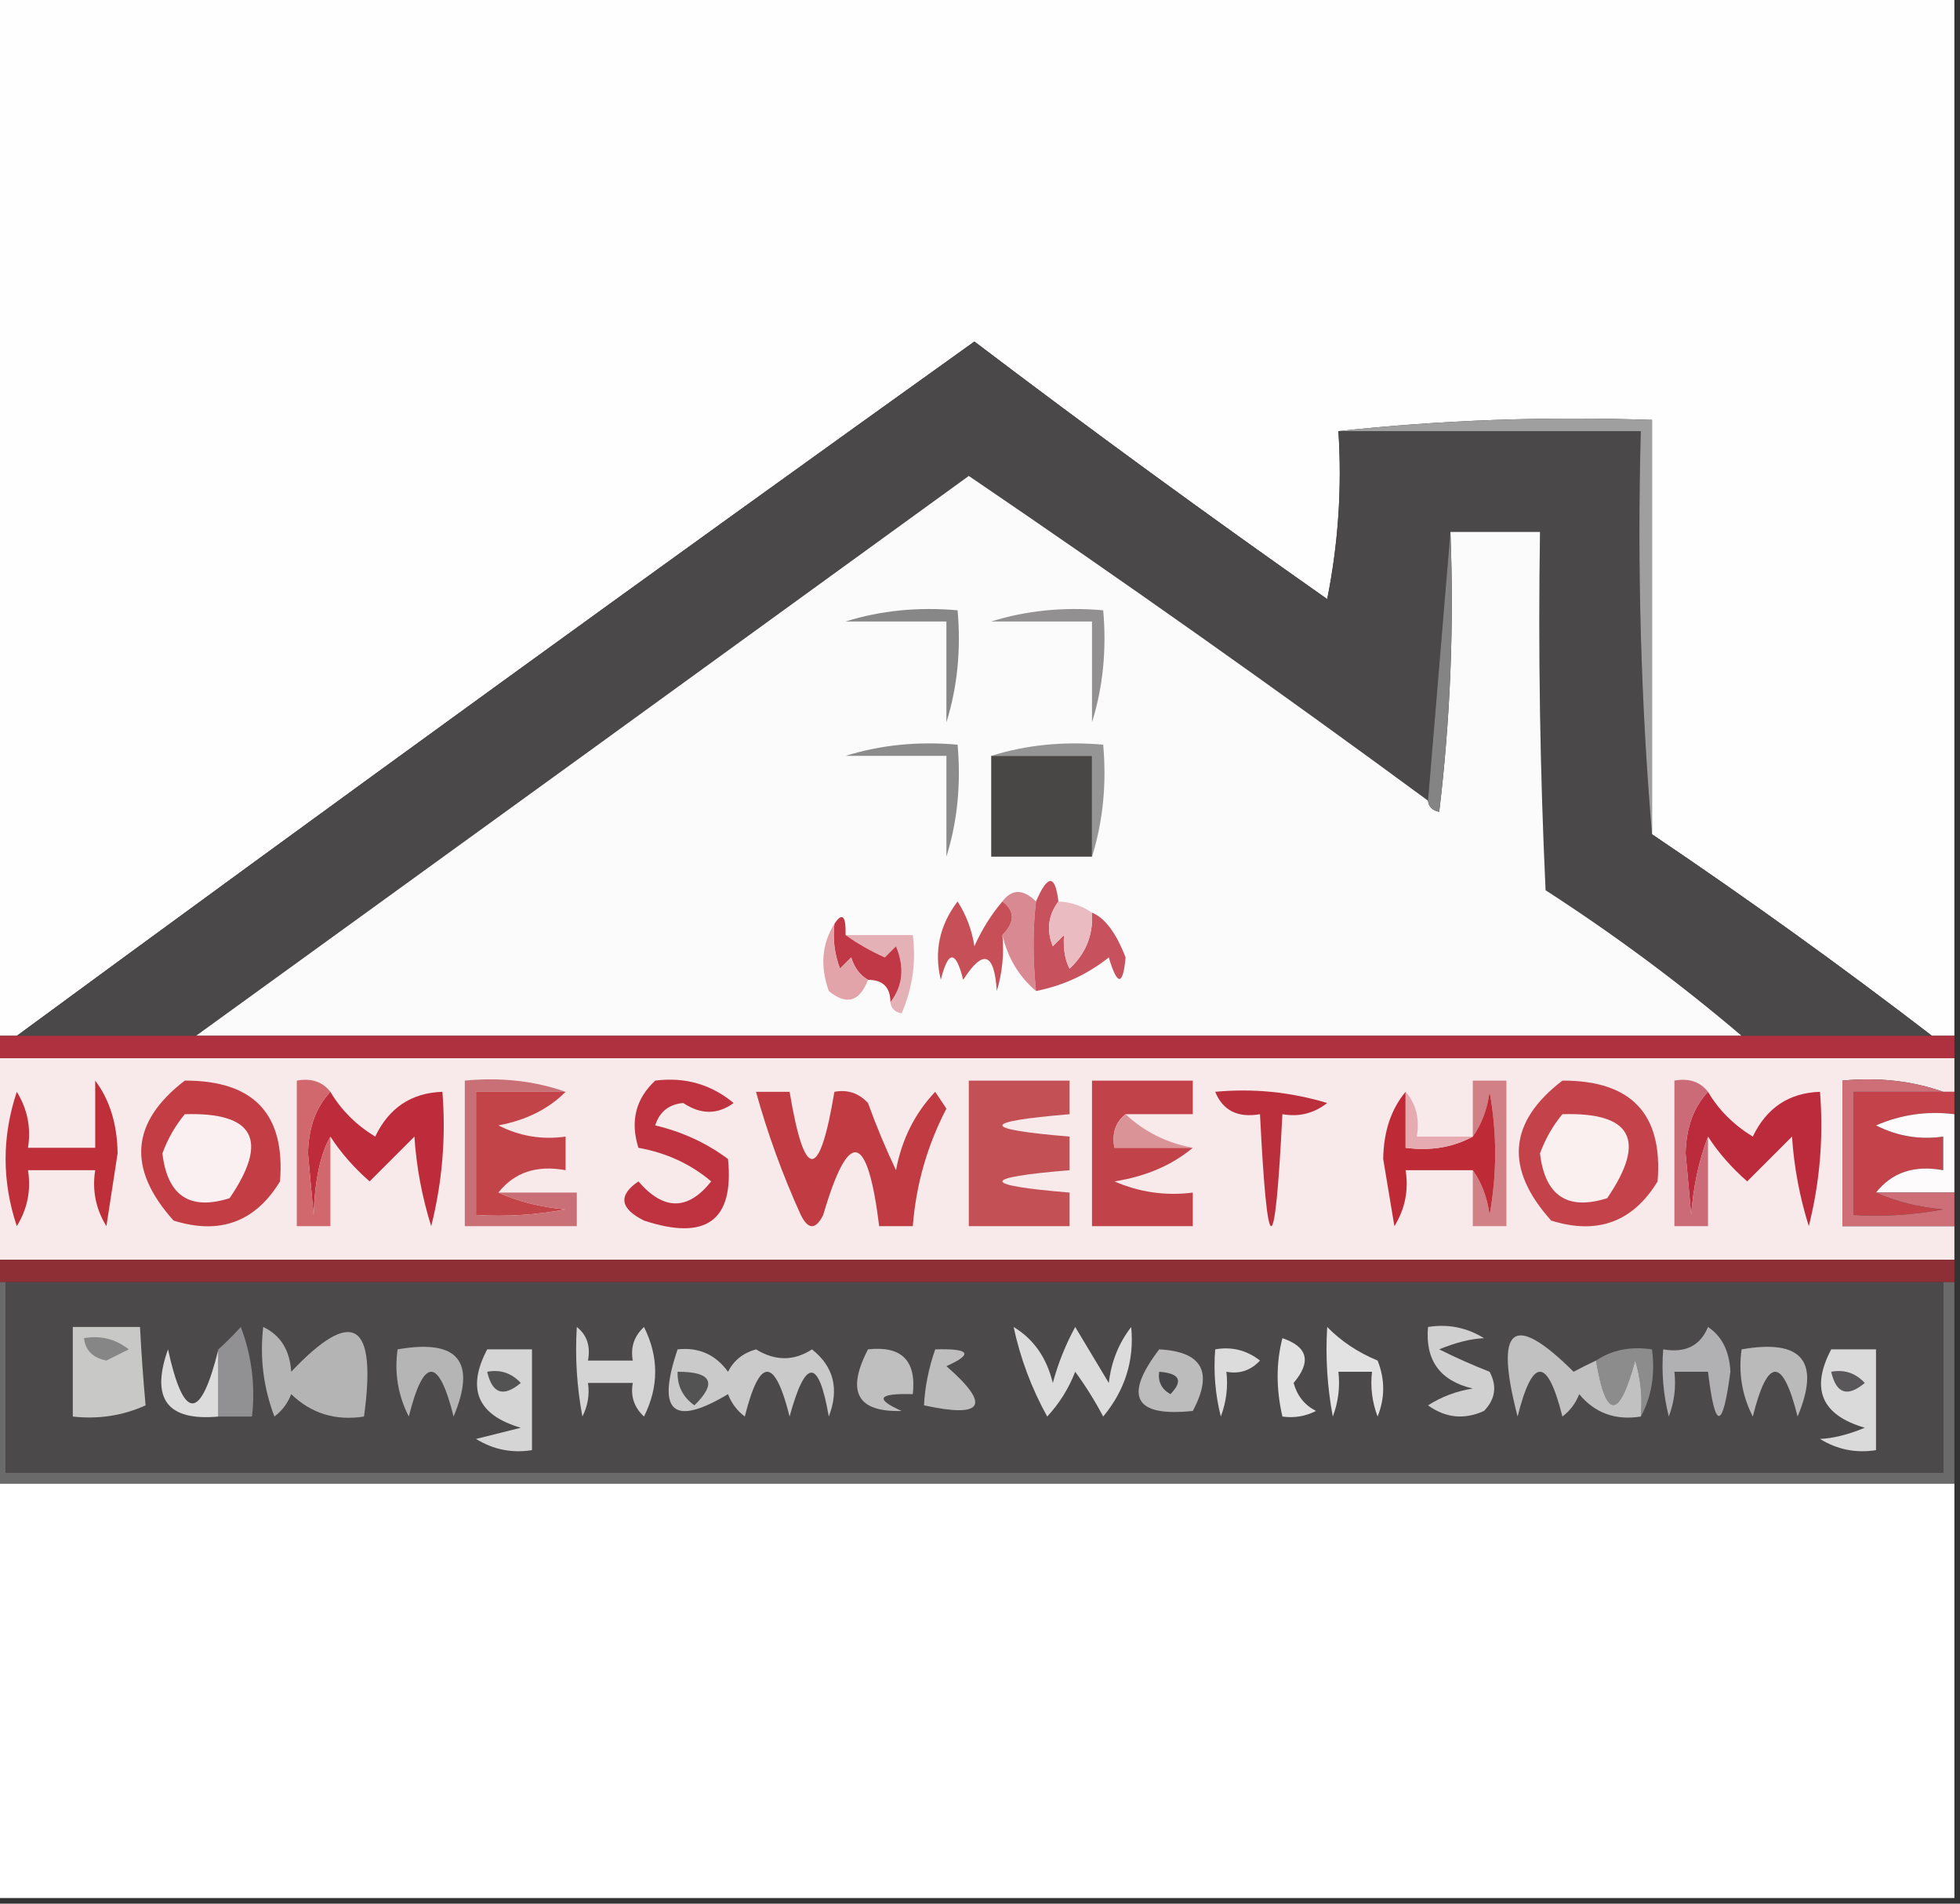 <?xml version="1.0" encoding="UTF-8"?>
<!DOCTYPE svg PUBLIC "-//W3C//DTD SVG Tiny 1.2//EN" 
  "http://www.w3.org/Graphics/SVG/1.2/DTD/svg12-tiny.dtd">
<svg xmlns="http://www.w3.org/2000/svg" baseProfile="tiny-ps" version="1.2" width="175px" height="170px" style="shape-rendering:geometricPrecision; text-rendering:geometricPrecision; image-rendering:optimizeQuality; fill-rule:evenodd; clip-rule:evenodd" xmlns:xlink="http://www.w3.org/1999/xlink"><rect width="100%" height="100%" fill="#333333" stroke="none"/><title>Home Sweet Home By Mitch</title>
<g><path style="opacity:1" fill="#fefefe" d="M -0.5,-0.5 C 57.833,-0.5 116.167,-0.5 174.5,-0.5C 174.5,30.5 174.5,61.5 174.5,92.5C 173.833,92.5 173.167,92.5 172.5,92.5C 164.381,86.267 156.048,80.267 147.5,74.5C 147.5,62.167 147.5,49.833 147.5,37.5C 137.985,37.173 128.652,37.506 119.5,38.5C 119.827,43.544 119.494,48.544 118.5,53.5C 107.86,46.027 97.36,38.36 87,30.5C 58.318,51.03 29.818,71.697 1.5,92.5C 0.833,92.5 0.167,92.5 -0.5,92.5C -0.5,61.5 -0.5,30.5 -0.5,-0.5 Z"/></g>
<g><path style="opacity:1" fill="#4a4849" d="M 119.5,38.5 C 128.5,38.5 137.5,38.5 146.5,38.5C 146.172,50.678 146.505,62.678 147.5,74.5C 156.048,80.267 164.381,86.267 172.5,92.5C 166.833,92.5 161.167,92.5 155.5,92.5C 150.002,87.822 144.169,83.489 138,79.5C 137.5,68.838 137.333,58.172 137.5,47.5C 134.833,47.5 132.167,47.5 129.5,47.5C 128.833,55.5 128.167,63.5 127.5,71.5C 114.038,61.597 100.371,51.931 86.5,42.5C 63.458,59.223 40.458,75.89 17.5,92.5C 12.167,92.5 6.833,92.5 1.5,92.5C 29.818,71.697 58.318,51.03 87,30.5C 97.36,38.36 107.86,46.027 118.5,53.5C 119.494,48.544 119.827,43.544 119.5,38.5 Z"/></g>
<g><path style="opacity:1" fill="#9f9f9f" d="M 119.5,38.5 C 128.652,37.506 137.985,37.173 147.5,37.5C 147.5,49.833 147.5,62.167 147.5,74.5C 146.505,62.678 146.172,50.678 146.5,38.5C 137.5,38.5 128.5,38.5 119.5,38.5 Z"/></g>
<g><path style="opacity:1" fill="#fcfbfb" d="M 127.5,71.5 C 127.56,72.043 127.893,72.376 128.5,72.5C 129.498,64.193 129.831,55.86 129.5,47.5C 132.167,47.5 134.833,47.5 137.5,47.5C 137.333,58.172 137.5,68.838 138,79.5C 144.169,83.489 150.002,87.822 155.5,92.5C 109.5,92.5 63.5,92.5 17.5,92.5C 40.458,75.89 63.458,59.223 86.5,42.5C 100.371,51.931 114.038,61.597 127.5,71.5 Z"/></g>
<g><path style="opacity:1" fill="#848484" d="M 129.5,47.5 C 129.831,55.86 129.498,64.193 128.5,72.5C 127.893,72.376 127.56,72.043 127.5,71.5C 128.167,63.5 128.833,55.5 129.5,47.5 Z"/></g>
<g><path style="opacity:1" fill="#474848" d="M 75.5,55.5 C 78.5,55.5 81.5,55.5 84.5,55.5C 84.5,58.5 84.5,61.5 84.5,64.5C 84.5,61.5 84.5,58.5 84.5,55.5C 81.5,55.5 78.5,55.5 75.5,55.5 Z"/></g>
<g><path style="opacity:1" fill="#484647" d="M 88.5,55.5 C 91.5,55.5 94.5,55.5 97.5,55.5C 97.5,58.5 97.5,61.5 97.5,64.5C 97.5,61.5 97.5,58.5 97.5,55.5C 94.5,55.5 91.5,55.5 88.5,55.5 Z"/></g>
<g><path style="opacity:1" fill="#888787" d="M 75.5,55.5 C 78.625,54.521 81.958,54.187 85.5,54.5C 85.813,58.042 85.479,61.375 84.5,64.5C 84.5,61.5 84.5,58.5 84.5,55.5C 81.5,55.5 78.5,55.5 75.5,55.5 Z"/></g>
<g><path style="opacity:1" fill="#929091" d="M 88.5,55.5 C 91.625,54.521 94.958,54.187 98.5,54.5C 98.813,58.042 98.479,61.375 97.5,64.5C 97.5,61.5 97.5,58.5 97.5,55.5C 94.5,55.5 91.5,55.5 88.5,55.5 Z"/></g>
<g><path style="opacity:1" fill="#484747" d="M 75.5,67.5 C 78.5,67.5 81.5,67.5 84.5,67.5C 84.5,70.5 84.5,73.5 84.5,76.5C 84.5,73.5 84.5,70.5 84.5,67.5C 81.5,67.5 78.5,67.5 75.5,67.5 Z"/></g>
<g><path style="opacity:1" fill="#8c8b8c" d="M 75.5,67.5 C 78.625,66.521 81.958,66.187 85.5,66.5C 85.813,70.042 85.479,73.375 84.5,76.5C 84.5,73.5 84.5,70.5 84.5,67.5C 81.5,67.5 78.5,67.5 75.5,67.5 Z"/></g>
<g><path style="opacity:1" fill="#969595" d="M 88.5,67.5 C 91.625,66.521 94.958,66.187 98.5,66.5C 98.813,70.042 98.479,73.375 97.5,76.5C 97.5,73.5 97.5,70.5 97.5,67.5C 94.5,67.5 91.5,67.5 88.5,67.5 Z"/></g>
<g><path style="opacity:1" fill="#494646" d="M 88.5,67.5 C 91.5,67.5 94.5,67.5 97.5,67.5C 97.5,70.5 97.5,73.5 97.5,76.5C 94.5,76.5 91.5,76.5 88.5,76.5C 88.5,73.5 88.5,70.5 88.5,67.5 Z"/></g>
<g><path style="opacity:1" fill="#d98992" d="M 89.5,80.5 C 90.348,79.375 91.348,79.375 92.5,80.5C 92.208,82.957 92.208,85.624 92.5,88.5C 90.972,87.198 89.972,85.531 89.5,83.5C 90.625,82.348 90.625,81.348 89.5,80.5 Z"/></g>
<g><path style="opacity:1" fill="#e3b1b6" d="M 75.5,83.5 C 77.5,83.5 79.5,83.5 81.5,83.5C 81.808,85.924 81.474,88.257 80.5,90.5C 79.893,90.376 79.56,90.043 79.5,89.5C 80.613,88.054 80.78,86.387 80,84.5C 79.667,84.833 79.333,85.167 79,85.5C 77.698,84.915 76.531,84.249 75.5,83.5 Z"/></g>
<g><path style="opacity:1" fill="#c74f58" d="M 89.5,80.5 C 90.625,81.348 90.625,82.348 89.5,83.5C 89.66,85.199 89.493,86.866 89,88.5C 88.779,85.057 87.779,84.724 86,87.5C 85.333,84.833 84.667,84.833 84,87.5C 83.385,84.955 83.885,82.621 85.5,80.5C 86.281,81.729 86.781,83.062 87,84.5C 87.662,83.016 88.496,81.683 89.5,80.5 Z"/></g>
<g><path style="opacity:1" fill="#c03745" d="M 75.5,83.5 C 76.531,84.249 77.698,84.915 79,85.5C 79.333,85.167 79.667,84.833 80,84.5C 80.78,86.387 80.613,88.054 79.5,89.5C 79.5,88.167 78.833,87.5 77.5,87.5C 76.778,87.082 76.278,86.416 76,85.5C 75.667,85.833 75.333,86.167 75,86.5C 74.51,85.207 74.343,83.873 74.5,82.5C 75.206,81.443 75.539,81.776 75.5,83.5 Z"/></g>
<g><path style="opacity:1" fill="#c8515e" d="M 94.5,80.5 C 93.588,81.738 93.421,83.072 94,84.5C 94.333,84.167 94.667,83.833 95,83.5C 94.923,84.738 95.089,85.738 95.5,86.5C 96.95,85.15 97.617,83.484 97.5,81.5C 98.647,81.964 99.647,83.297 100.5,85.5C 100.263,88.064 99.763,88.064 99,85.5C 97.084,87.022 94.917,88.022 92.5,88.5C 92.208,85.624 92.208,82.957 92.5,80.5C 93.548,78.067 94.214,78.067 94.5,80.5 Z"/></g>
<g><path style="opacity:1" fill="#eabbc1" d="M 94.5,80.5 C 95.609,80.557 96.609,80.89 97.5,81.5C 97.617,83.484 96.95,85.15 95.5,86.5C 95.089,85.738 94.923,84.738 95,83.5C 94.667,83.833 94.333,84.167 94,84.5C 93.421,83.072 93.588,81.738 94.5,80.5 Z"/></g>
<g><path style="opacity:1" fill="#e2a4a9" d="M 74.5,82.5 C 74.343,83.873 74.51,85.207 75,86.5C 75.333,86.167 75.667,85.833 76,85.5C 76.278,86.416 76.778,87.082 77.5,87.5C 76.746,89.466 75.579,89.8 74,88.5C 73.211,86.288 73.377,84.288 74.5,82.5 Z"/></g>
<g><path style="opacity:1" fill="#af3140" d="M -0.5,92.5 C 0.167,92.5 0.833,92.5 1.5,92.5C 6.833,92.5 12.167,92.5 17.5,92.5C 63.5,92.5 109.5,92.5 155.5,92.5C 161.167,92.5 166.833,92.5 172.5,92.5C 173.167,92.5 173.833,92.5 174.5,92.5C 174.5,93.167 174.5,93.833 174.5,94.5C 116.167,94.5 57.833,94.5 -0.5,94.5C -0.5,93.833 -0.5,93.167 -0.5,92.5 Z"/></g>
<g><path style="opacity:1" fill="#f8eaeb" d="M -0.5,94.5 C 57.833,94.5 116.167,94.5 174.5,94.5C 174.5,95.5 174.5,96.5 174.5,97.5C 174.167,97.5 173.833,97.5 173.5,97.5C 170.713,96.523 167.713,96.19 164.5,96.5C 164.5,100.833 164.5,105.167 164.5,109.5C 167.833,109.5 171.167,109.5 174.5,109.5C 174.5,110.5 174.5,111.5 174.5,112.5C 116.167,112.5 57.833,112.5 -0.5,112.5C -0.5,106.5 -0.5,100.5 -0.5,94.5 Z"/></g>
<g><path style="opacity:1" fill="#be2b3a" d="M 29.5,97.5 C 30.451,99.118 31.784,100.451 33.5,101.5C 34.728,98.928 36.728,97.595 39.5,97.5C 39.824,101.555 39.491,105.555 38.5,109.5C 37.682,106.893 37.182,104.226 37,101.5C 35.667,102.833 34.333,104.167 33,105.5C 31.595,104.269 30.429,102.936 29.5,101.5C 28.612,103.033 28.112,105.366 28,108.5C 27.833,106.667 27.667,104.833 27.5,103C 27.547,100.705 28.213,98.871 29.5,97.5 Z"/></g>
<g><path style="opacity:1" fill="#c2424a" d="M 100.5,99.5 C 99.596,100.209 99.263,101.209 99.5,102.5C 101.833,102.5 104.167,102.5 106.5,102.5C 104.628,104.062 102.295,105.062 99.5,105.5C 101.743,106.474 104.076,106.808 106.5,106.5C 106.5,107.5 106.5,108.5 106.5,109.5C 103.5,109.5 100.5,109.5 97.5,109.5C 97.5,105.167 97.5,100.833 97.5,96.5C 100.5,96.5 103.5,96.5 106.5,96.5C 106.5,97.5 106.5,98.5 106.5,99.5C 104.5,99.5 102.5,99.5 100.5,99.5 Z"/></g>
<g><path style="opacity:1" fill="#c44249" d="M 173.5,97.5 C 173.833,97.5 174.167,97.5 174.5,97.5C 174.5,98.167 174.5,98.833 174.5,99.5C 172.076,99.192 169.743,99.526 167.5,100.5C 169.396,101.466 171.396,101.799 173.5,101.5C 173.5,102.5 173.5,103.5 173.5,104.5C 170.918,104.025 168.918,104.692 167.5,106.5C 169.292,107.309 171.292,107.809 173.5,108C 170.854,108.497 168.187,108.664 165.5,108.5C 165.5,104.833 165.5,101.167 165.5,97.5C 168.167,97.5 170.833,97.5 173.5,97.5 Z"/></g>
<g><path style="opacity:1" fill="#d18086" d="M 131.5,104.5 C 132.29,105.609 132.79,106.942 133,108.5C 133.667,104.833 133.667,101.167 133,97.5C 132.79,99.058 132.29,100.391 131.5,101.5C 131.5,99.833 131.5,98.167 131.5,96.5C 132.5,96.5 133.5,96.5 134.5,96.5C 134.5,100.833 134.5,105.167 134.5,109.5C 133.5,109.5 132.5,109.5 131.5,109.5C 131.5,107.833 131.5,106.167 131.5,104.5 Z"/></g>
<g><path style="opacity:1" fill="#be2b37" d="M 125.5,97.5 C 125.5,99.167 125.5,100.833 125.5,102.5C 127.735,102.795 129.735,102.461 131.5,101.5C 132.29,100.391 132.79,99.058 133,97.5C 133.667,101.167 133.667,104.833 133,108.5C 132.79,106.942 132.29,105.609 131.5,104.5C 129.5,104.5 127.5,104.5 125.5,104.5C 125.785,106.288 125.452,107.955 124.5,109.5C 124.167,107.5 123.833,105.5 123.5,103.5C 123.539,101.048 124.206,99.048 125.5,97.5 Z"/></g>
<g><path style="opacity:1" fill="#da9397" d="M 100.5,99.5 C 102.156,101.06 104.156,102.06 106.5,102.5C 104.167,102.5 101.833,102.5 99.5,102.5C 99.263,101.209 99.596,100.209 100.5,99.5 Z"/></g>
<g><path style="opacity:1" fill="#e5abb0" d="M 125.5,97.5 C 126.434,98.568 126.768,99.901 126.5,101.5C 128.167,101.5 129.833,101.5 131.5,101.5C 129.735,102.461 127.735,102.795 125.5,102.5C 125.5,100.833 125.5,99.167 125.5,97.5 Z"/></g>
<g><path style="opacity:1" fill="#bc2b3b" d="M 152.5,97.5 C 153.451,99.118 154.784,100.451 156.5,101.5C 157.728,98.928 159.728,97.595 162.5,97.5C 162.824,101.555 162.491,105.555 161.5,109.5C 160.682,106.893 160.182,104.226 160,101.5C 158.667,102.833 157.333,104.167 156,105.5C 154.595,104.269 153.429,102.936 152.5,101.5C 151.686,103.631 151.186,105.964 151,108.5C 150.833,106.667 150.667,104.833 150.5,103C 150.547,100.705 151.213,98.871 152.5,97.5 Z"/></g>
<g><path style="opacity:1" fill="#be2f39" d="M 8.5,96.5 C 9.8,98.223 10.467,100.39 10.5,103C 10.167,105.167 9.833,107.333 9.5,109.5C 8.548,107.955 8.215,106.288 8.5,104.5C 6.5,104.5 4.5,104.5 2.5,104.5C 2.785,106.288 2.452,107.955 1.5,109.5C 0.167,105.5 0.167,101.5 1.5,97.5C 2.452,99.045 2.785,100.712 2.5,102.5C 4.5,102.5 6.5,102.5 8.5,102.5C 8.5,100.5 8.5,98.5 8.5,96.5 Z"/></g>
<g><path style="opacity:1" fill="#d0686e" d="M 29.5,97.5 C 28.213,98.871 27.547,100.705 27.5,103C 27.667,104.833 27.833,106.667 28,108.5C 28.112,105.366 28.612,103.033 29.5,101.5C 29.5,104.167 29.5,106.833 29.5,109.5C 28.5,109.5 27.5,109.5 26.5,109.5C 26.5,105.167 26.5,100.833 26.5,96.5C 27.791,96.263 28.791,96.596 29.5,97.5 Z"/></g>
<g><path style="opacity:1" fill="#c24449" d="M 50.5,97.5 C 48.975,99.036 46.975,100.036 44.5,100.5C 46.396,101.466 48.396,101.799 50.5,101.5C 50.5,102.5 50.5,103.5 50.5,104.5C 47.918,104.025 45.918,104.692 44.5,106.5C 46.292,107.309 48.292,107.809 50.5,108C 47.854,108.497 45.187,108.664 42.5,108.5C 42.5,104.833 42.5,101.167 42.5,97.5C 45.167,97.5 47.833,97.5 50.5,97.5 Z"/></g>
<g><path style="opacity:1" fill="#ca6b77" d="M 152.5,97.5 C 151.213,98.871 150.547,100.705 150.5,103C 150.667,104.833 150.833,106.667 151,108.5C 151.186,105.964 151.686,103.631 152.5,101.5C 152.5,104.167 152.5,106.833 152.5,109.5C 151.5,109.5 150.5,109.5 149.5,109.5C 149.5,105.167 149.5,100.833 149.5,96.5C 150.791,96.263 151.791,96.596 152.5,97.5 Z"/></g>
<g><path style="opacity:1" fill="#c4424a" d="M 139.5,96.5 C 145.653,96.484 148.486,99.484 148,105.5C 145.794,109.125 142.627,110.292 138.5,109C 134.334,104.368 134.667,100.202 139.5,96.5 Z"/></g>
<g><path style="opacity:1" fill="#faf0f0" d="M 139.5,99.5 C 145.704,99.314 147.037,101.814 143.5,107C 139.945,108.123 137.945,106.789 137.5,103C 137.978,101.697 138.645,100.531 139.5,99.5 Z"/></g>
<g><path style="opacity:1" fill="#c23d44" d="M 16.5,96.5 C 22.653,96.484 25.486,99.484 25,105.5C 22.794,109.125 19.627,110.292 15.5,109C 11.334,104.368 11.667,100.202 16.5,96.5 Z"/></g>
<g><path style="opacity:1" fill="#faf0f1" d="M 16.5,99.5 C 22.704,99.314 24.037,101.814 20.5,107C 16.945,108.123 14.945,106.789 14.5,103C 14.978,101.697 15.645,100.531 16.5,99.5 Z"/></g>
<g><path style="opacity:1" fill="#bb2f3c" d="M 108.5,97.5 C 111.898,97.18 115.232,97.513 118.5,98.5C 117.311,99.429 115.978,99.762 114.5,99.5C 113.833,112.833 113.167,112.833 112.5,99.5C 110.517,99.843 109.183,99.177 108.5,97.5 Z"/></g>
<g><path style="opacity:1" fill="#fdfbfb" d="M 174.5,99.5 C 174.5,101.833 174.5,104.167 174.5,106.5C 172.167,106.5 169.833,106.5 167.5,106.5C 168.918,104.692 170.918,104.025 173.5,104.5C 173.5,103.5 173.5,102.5 173.5,101.5C 171.396,101.799 169.396,101.466 167.5,100.5C 169.743,99.526 172.076,99.192 174.5,99.5 Z"/></g>
<g><path style="opacity:1" fill="#c03b42" d="M 67.5,97.5 C 68.5,97.5 69.5,97.5 70.5,97.5C 71.833,105.5 73.167,105.5 74.5,97.5C 75.675,97.281 76.675,97.614 77.5,98.5C 78.236,100.541 79.069,102.541 80,104.5C 80.516,101.749 81.683,99.416 83.5,97.5C 83.833,98 84.167,98.5 84.5,99C 82.785,102.309 81.785,105.809 81.5,109.5C 80.5,109.5 79.5,109.5 78.5,109.5C 77.449,101.049 75.783,100.716 73.5,108.5C 72.833,109.833 72.167,109.833 71.5,108.5C 69.875,104.92 68.541,101.254 67.5,97.5 Z"/></g>
<g><path style="opacity:1" fill="#be333f" d="M 58.5,96.5 C 61.157,96.162 63.49,96.829 65.5,98.5C 64.078,99.547 62.578,99.547 61,98.5C 59.72,98.614 58.887,99.28 58.5,100.5C 60.917,101.072 63.084,102.072 65,103.5C 65.557,109 63.057,110.833 57.5,109C 55.343,107.915 55.176,106.749 57,105.5C 59.257,108.119 61.423,108.119 63.5,105.5C 61.667,103.95 59.501,102.95 57,102.5C 56.257,100.126 56.757,98.126 58.5,96.5 Z"/></g>
<g><path style="opacity:1" fill="#c35055" d="M 86.5,96.5 C 89.5,96.5 92.5,96.5 95.5,96.5C 95.5,97.5 95.5,98.5 95.5,99.5C 87.5,100.167 87.5,100.833 95.5,101.5C 95.5,102.5 95.5,103.5 95.5,104.5C 87.5,105.167 87.5,105.833 95.5,106.5C 95.5,107.5 95.5,108.5 95.5,109.5C 92.5,109.5 89.5,109.5 86.5,109.5C 86.5,105.167 86.5,100.833 86.5,96.5 Z"/></g>
<g><path style="opacity:1" fill="#c96f76" d="M 50.5,97.5 C 47.833,97.5 45.167,97.5 42.5,97.5C 42.5,101.167 42.5,104.833 42.5,108.5C 45.187,108.664 47.854,108.497 50.5,108C 48.292,107.809 46.292,107.309 44.5,106.5C 46.833,106.5 49.167,106.5 51.5,106.5C 51.5,107.5 51.5,108.5 51.5,109.5C 48.167,109.5 44.833,109.5 41.5,109.5C 41.5,105.167 41.5,100.833 41.5,96.5C 44.713,96.19 47.713,96.523 50.5,97.5 Z"/></g>
<g><path style="opacity:1" fill="#ce6f78" d="M 173.5,97.5 C 170.833,97.5 168.167,97.5 165.5,97.5C 165.5,101.167 165.5,104.833 165.5,108.5C 168.187,108.664 170.854,108.497 173.5,108C 171.292,107.809 169.292,107.309 167.5,106.5C 169.833,106.5 172.167,106.5 174.5,106.5C 174.5,107.5 174.5,108.5 174.5,109.5C 171.167,109.5 167.833,109.5 164.5,109.5C 164.5,105.167 164.5,100.833 164.5,96.5C 167.713,96.19 170.713,96.523 173.5,97.5 Z"/></g>
<g><path style="opacity:1" fill="#8e2f35" d="M -0.5,112.5 C 57.833,112.5 116.167,112.5 174.5,112.5C 174.5,113.167 174.5,113.833 174.5,114.5C 174.167,114.5 173.833,114.5 173.5,114.5C 115.833,114.5 58.167,114.5 0.5,114.5C 0.167,114.5 -0.167,114.5 -0.5,114.5C -0.5,113.833 -0.5,113.167 -0.5,112.5 Z"/></g>
<g><path style="opacity:1" fill="#6b6a6b" d="M -0.5,114.5 C -0.167,114.5 0.167,114.5 0.5,114.5C 0.5,120.167 0.5,125.833 0.5,131.5C 58.167,131.5 115.833,131.5 173.5,131.5C 173.5,125.833 173.5,120.167 173.5,114.5C 173.833,114.5 174.167,114.5 174.5,114.5C 174.5,120.5 174.5,126.5 174.5,132.5C 116.167,132.5 57.833,132.5 -0.5,132.5C -0.5,126.5 -0.5,120.5 -0.5,114.5 Z"/></g>
<g><path style="opacity:1" fill="#4b494a" d="M 0.5,114.5 C 58.167,114.5 115.833,114.5 173.5,114.5C 173.5,120.167 173.5,125.833 173.5,131.5C 115.833,131.5 58.167,131.5 0.5,131.5C 0.5,125.833 0.5,120.167 0.5,114.5 Z"/></g>
<g><path style="opacity:1" fill="#d5d5d5" d="M 43.5,120.5 C 44.833,120.5 46.167,120.5 47.5,120.5C 47.5,123.5 47.5,126.5 47.5,129.5C 45.712,129.785 44.045,129.452 42.5,128.5C 43.833,128.167 45.167,127.833 46.5,127.5C 42.637,126.374 41.637,124.041 43.5,120.5 Z"/></g>
<g><path style="opacity:1" fill="#dadada" d="M 163.5,120.5 C 164.833,120.5 166.167,120.5 167.5,120.5C 167.5,123.5 167.5,126.5 167.5,129.5C 165.712,129.785 164.045,129.452 162.5,128.5C 163.687,128.446 165.02,128.113 166.5,127.5C 162.637,126.374 161.637,124.041 163.5,120.5 Z"/></g>
<g><path style="opacity:1" fill="#bbbabb" d="M 155.5,120.5 C 160.895,119.555 162.561,121.555 160.5,126.5C 159.167,121.167 157.833,121.167 156.5,126.5C 155.534,124.604 155.201,122.604 155.5,120.5 Z"/></g>
<g><path style="opacity:1" fill="#dcdcdc" d="M 90.5,118.5 C 92.284,119.574 93.451,121.24 94,123.5C 94.471,121.754 95.138,120.087 96,118.5C 97,120.167 98,121.833 99,123.5C 99.216,121.616 99.883,119.949 101,118.5C 101.288,121.472 100.455,124.139 98.5,126.5C 97.757,125.092 96.923,123.759 96,122.5C 95.417,124.002 94.584,125.335 93.5,126.5C 92.103,123.974 91.103,121.308 90.5,118.5 Z"/></g>
<g><path style="opacity:1" fill="#cacaca" d="M 60.5,120.5 C 62.39,120.297 63.89,120.963 65,122.5C 65.519,121.484 66.353,120.818 67.5,120.5C 69.223,121.552 70.89,121.552 72.5,120.5C 74.446,122.044 74.946,124.044 74,126.5C 73.091,121.27 71.925,121.27 70.5,126.5C 69.167,121.167 67.833,121.167 66.5,126.5C 65.808,125.975 65.308,125.308 65,124.5C 60.097,127.437 58.597,126.104 60.5,120.5 Z"/></g>
<g><path style="opacity:1" fill="#dddcdc" d="M 19.5,120.5 C 19.5,122.5 19.5,124.5 19.5,126.5C 14.931,126.917 13.431,124.917 15,120.5C 16.411,126.931 17.911,126.931 19.5,120.5 Z"/></g>
<g><path style="opacity:1" fill="#c8c8c7" d="M 6.5,118.5 C 8.5,118.5 10.5,118.5 12.5,118.5C 12.627,120.915 12.793,123.249 13,125.5C 10.959,126.423 8.793,126.756 6.5,126.5C 6.5,123.833 6.5,121.167 6.5,118.5 Z"/></g>
<g><path style="opacity:1" fill="#59575a" d="M 163.5,122.5 C 164.675,122.281 165.675,122.614 166.5,123.5C 164.948,124.798 163.948,124.465 163.5,122.5 Z"/></g>
<g><path style="opacity:1" fill="#e3e2e3" d="M 118.5,118.5 C 119.749,119.778 121.249,120.778 123,121.5C 123.667,123.167 123.667,124.833 123,126.5C 122.51,125.207 122.343,123.873 122.5,122.5C 121.5,122.5 120.5,122.5 119.5,122.5C 119.657,123.873 119.49,125.207 119,126.5C 118.503,123.854 118.336,121.187 118.5,118.5 Z"/></g>
<g><path style="opacity:1" fill="#dcdcdc" d="M 108.5,120.5 C 109.978,120.238 111.311,120.571 112.5,121.5C 111.675,122.386 110.675,122.719 109.5,122.5C 109.657,123.873 109.49,125.207 109,126.5C 108.505,124.527 108.338,122.527 108.5,120.5 Z"/></g>
<g><path style="opacity:1" fill="#c0bfc0" d="M 77.5,120.5 C 80.5,120.167 81.833,121.5 81.5,124.5C 78.402,124.413 78.068,124.913 80.5,126C 76.537,126.118 75.537,124.284 77.5,120.5 Z"/></g>
<g><path style="opacity:1" fill="#535353" d="M 60.5,122.5 C 63.548,122.494 64.048,123.494 62,125.5C 60.961,124.756 60.461,123.756 60.5,122.5 Z"/></g>
<g><path style="opacity:1" fill="#535353" d="M 43.5,122.5 C 44.675,122.281 45.675,122.614 46.5,123.5C 44.948,124.798 43.948,124.465 43.5,122.5 Z"/></g>
<g><path style="opacity:1" fill="#b5b5b5" d="M 35.5,120.5 C 40.895,119.555 42.561,121.555 40.5,126.5C 39.167,121.167 37.833,121.167 36.5,126.5C 35.534,124.604 35.201,122.604 35.5,120.5 Z"/></g>
<g><path style="opacity:1" fill="#919092" d="M 19.5,126.5 C 19.5,124.5 19.5,122.5 19.5,120.5C 20.151,119.909 20.818,119.243 21.5,118.5C 22.48,121.086 22.813,123.753 22.5,126.5C 21.5,126.5 20.5,126.5 19.5,126.5 Z"/></g>
<g><path style="opacity:1" fill="#b1b0b2" d="M 152.5,118.5 C 153.748,119.334 154.415,120.667 154.5,122.5C 153.801,127.766 153.134,127.766 152.5,122.5C 151.5,122.5 150.5,122.5 149.5,122.5C 149.657,123.873 149.49,125.207 149,126.5C 148.505,124.527 148.338,122.527 148.5,120.5C 150.483,120.843 151.817,120.176 152.5,118.5 Z"/></g>
<g><path style="opacity:1" fill="#8c8c8d" d="M 146.5,126.5 C 146.66,124.801 146.494,123.134 146,121.5C 144.562,126.796 143.395,126.796 142.5,121.5C 143.919,120.549 145.585,120.216 147.5,120.5C 147.795,122.735 147.461,124.735 146.5,126.5 Z"/></g>
<g><path style="opacity:1" fill="#d1d0d1" d="M 127.5,118.5 C 129.288,118.215 130.955,118.548 132.5,119.5C 131.313,119.554 129.98,119.887 128.5,120.5C 129.991,121.244 131.491,121.91 133,122.5C 133.684,123.784 133.517,124.951 132.5,126C 130.741,126.798 129.074,126.631 127.5,125.5C 128.729,124.719 130.062,124.219 131.5,124C 128.574,123.313 127.241,121.48 127.5,118.5 Z"/></g>
<g><path style="opacity:1" fill="#bfbebf" d="M 83.5,120.5 C 86.598,120.413 86.932,120.913 84.5,122C 88.501,125.495 87.835,126.661 82.5,125.5C 82.579,123.872 82.912,122.205 83.5,120.5 Z"/></g>
<g><path style="opacity:1" fill="#d4d4d4" d="M 51.5,118.5 C 52.404,119.209 52.737,120.209 52.5,121.5C 53.833,121.5 55.167,121.5 56.5,121.5C 56.281,120.325 56.614,119.325 57.5,118.5C 58.833,121.167 58.833,123.833 57.5,126.5C 56.614,125.675 56.281,124.675 56.5,123.5C 55.167,123.5 53.833,123.5 52.5,123.5C 52.65,124.552 52.483,125.552 52,126.5C 51.503,123.854 51.336,121.187 51.5,118.5 Z"/></g>
<g><path style="opacity:1" fill="#b4b4b4" d="M 23.5,118.5 C 25.045,119.23 25.878,120.563 26,122.5C 31.498,116.687 33.665,118.021 32.5,126.5C 29.956,126.896 27.789,126.229 26,124.5C 25.692,125.308 25.192,125.975 24.5,126.5C 23.52,123.914 23.187,121.247 23.5,118.5 Z"/></g>
<g><path style="opacity:1" fill="#c1c1c2" d="M 142.5,121.5 C 143.395,126.796 144.562,126.796 146,121.5C 146.494,123.134 146.66,124.801 146.5,126.5C 144.234,126.859 142.401,126.192 141,124.5C 140.692,125.308 140.192,125.975 139.5,126.5C 138.167,121.167 136.833,121.167 135.5,126.5C 133.403,118.434 135.069,117.1 140.5,122.5C 141.183,122.137 141.85,121.804 142.5,121.5 Z"/></g>
<g><path style="opacity:1" fill="#e3e2e3" d="M 114.5,119.5 C 116.773,120.271 117.106,121.604 115.5,123.5C 115.818,124.647 116.484,125.481 117.5,126C 116.552,126.483 115.552,126.649 114.5,126.5C 113.933,124.031 113.933,121.698 114.5,119.5 Z"/></g>
<g><path style="opacity:1" fill="#bdbcbd" d="M 103.5,120.5 C 107.35,120.701 108.35,122.534 106.5,126C 101.289,126.546 100.289,124.713 103.5,120.5 Z"/></g>
<g><path style="opacity:1" fill="#464547" d="M 103.5,122.5 C 105.337,122.639 105.67,123.306 104.5,124.5C 103.702,124.043 103.369,123.376 103.5,122.5 Z"/></g>
<g><path style="opacity:1" fill="#878686" d="M 7.5,119.5 C 8.978,119.238 10.311,119.571 11.5,120.5C 10.833,120.833 10.167,121.167 9.5,121.5C 8.287,121.253 7.62,120.586 7.5,119.5 Z"/></g>
<g><path style="opacity:1" fill="#fefffe" d="M -0.5,132.5 C 57.833,132.5 116.167,132.5 174.5,132.5C 174.5,144.833 174.5,157.167 174.5,169.5C 116.167,169.5 57.833,169.5 -0.5,169.5C -0.5,157.167 -0.5,144.833 -0.5,132.5 Z"/></g>
</svg>
